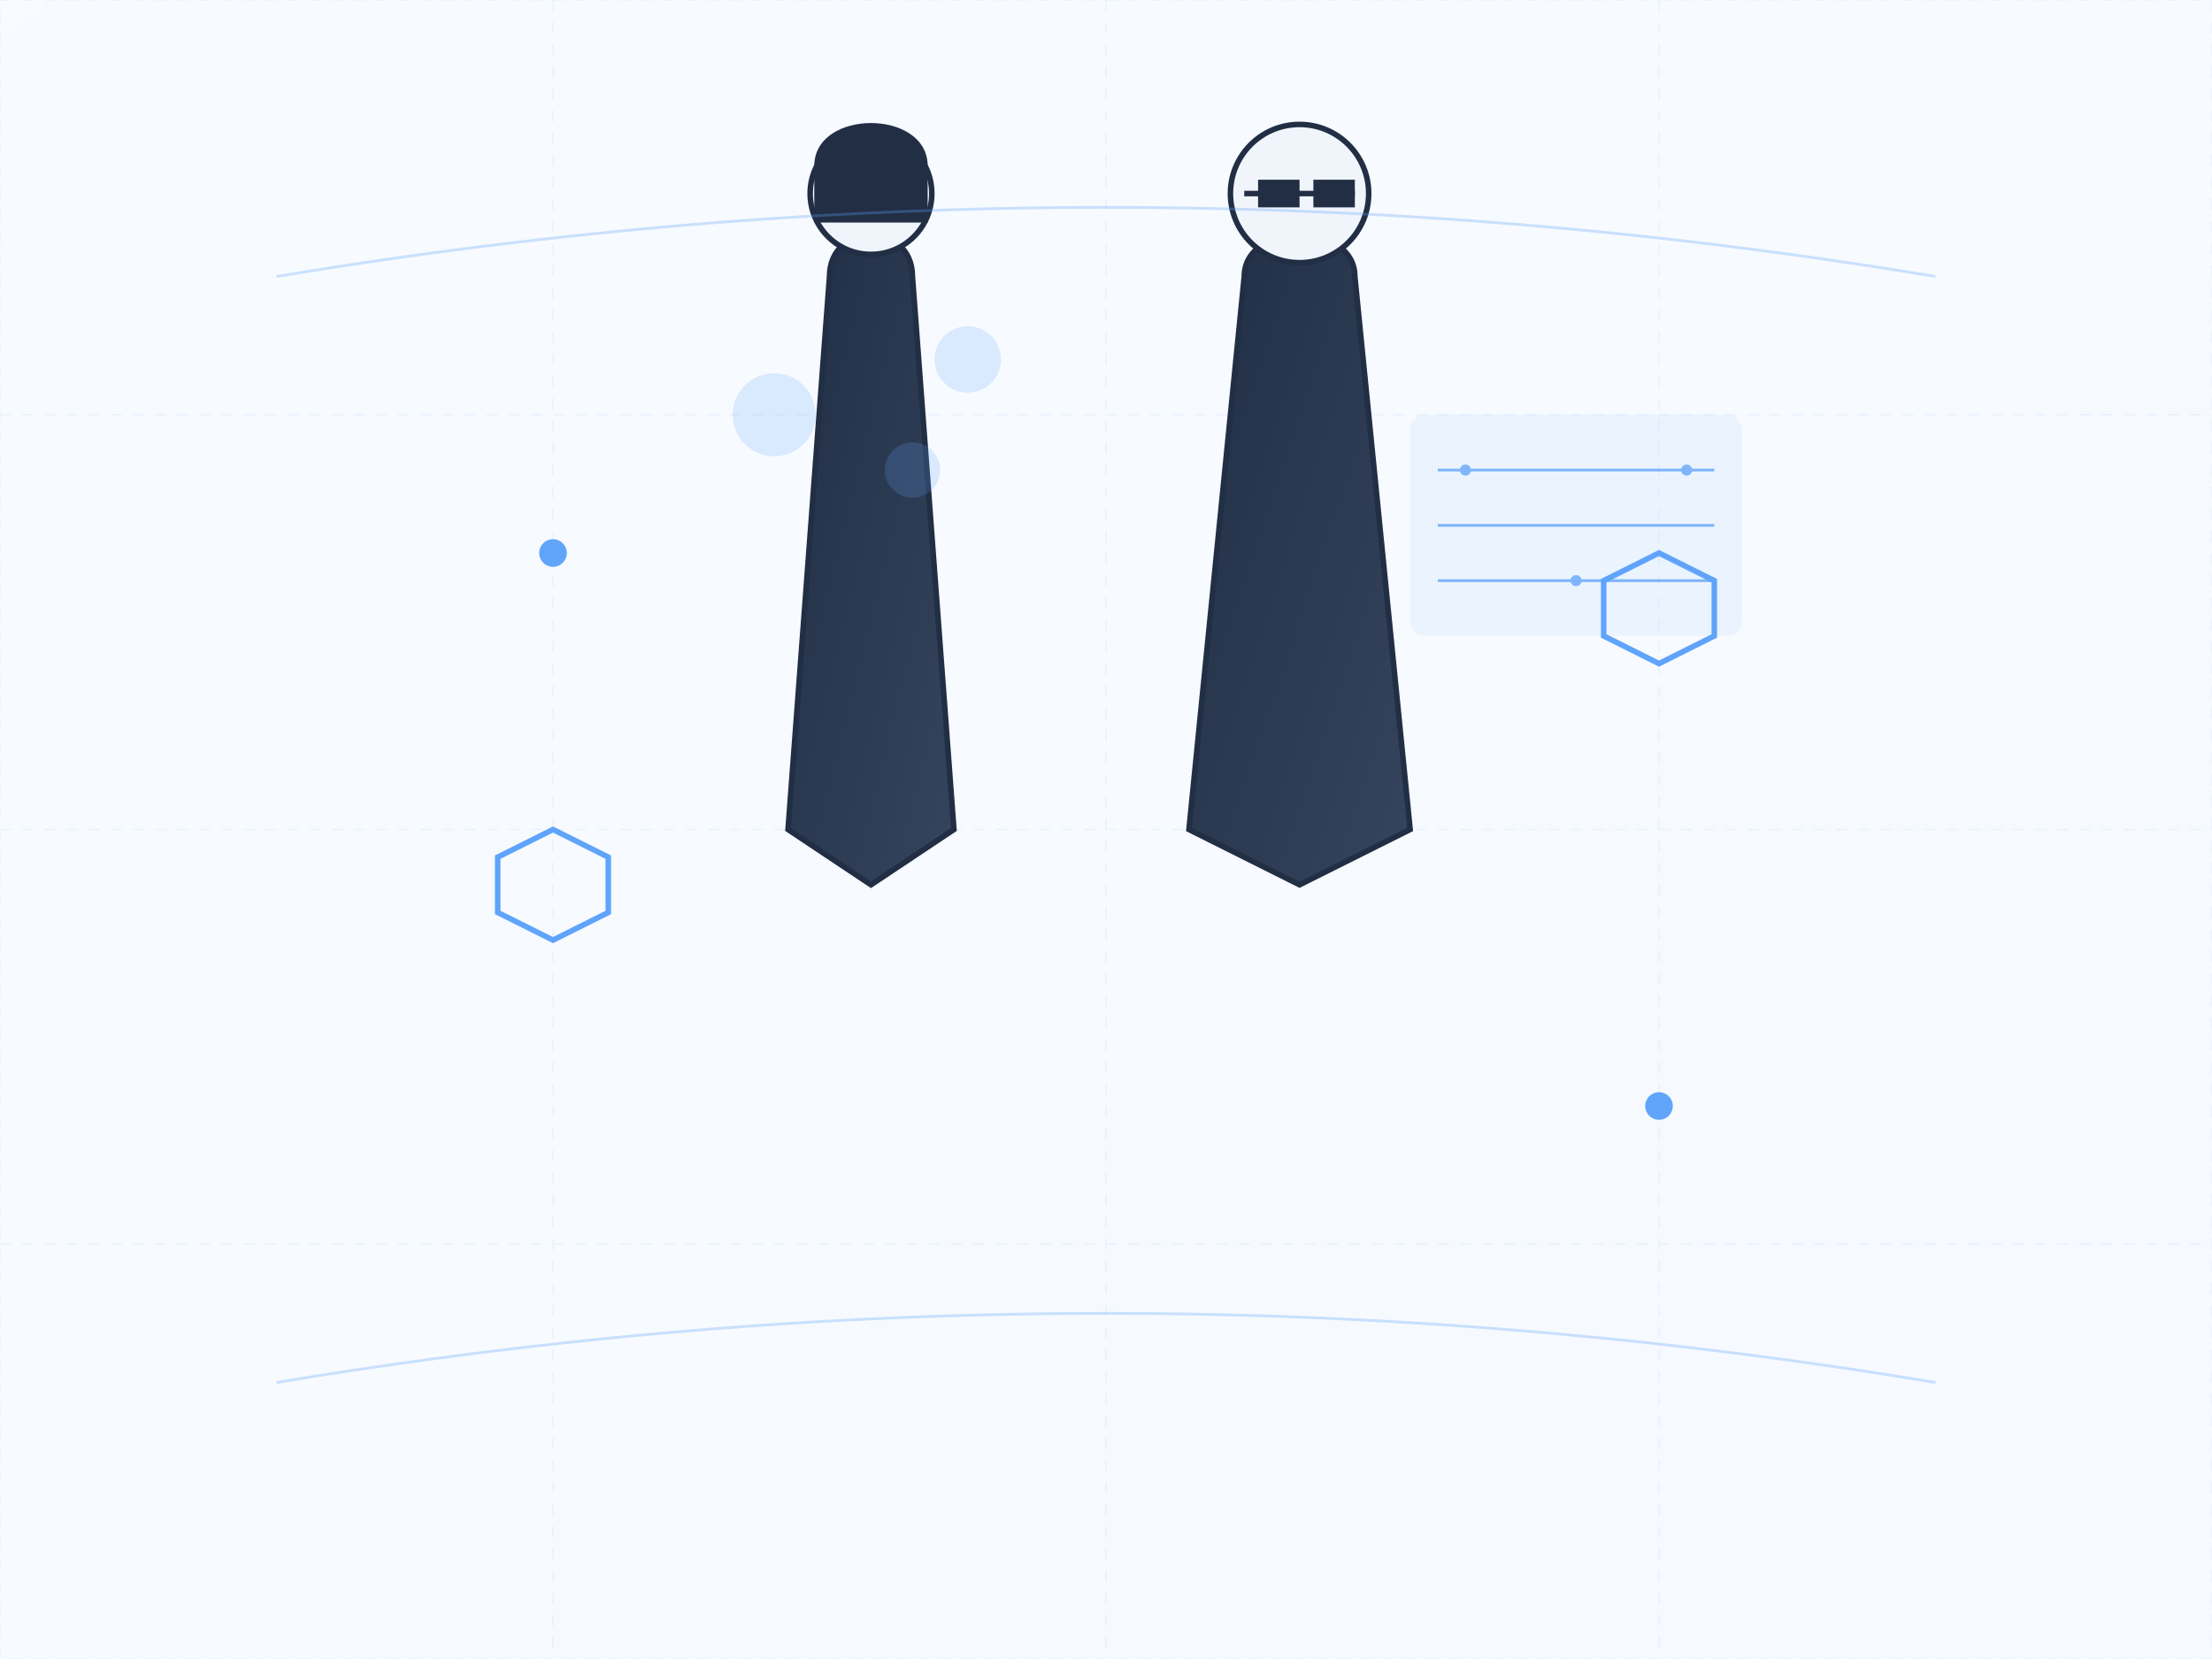 <?xml version="1.0" encoding="UTF-8"?>
<svg width="800" height="600" viewBox="0 0 800 600" fill="none" xmlns="http://www.w3.org/2000/svg">
  <defs>
    <linearGradient id="tech-glow" x1="0%" y1="0%" x2="100%" y2="100%">
      <stop offset="0%" stop-color="#60A5FA"/>
      <stop offset="100%" stop-color="#3B82F6"/>
    </linearGradient>
    <filter id="glow" x="-20%" y="-20%" width="140%" height="140%">
      <feGaussianBlur in="SourceGraphic" stdDeviation="4"/>
      <feComposite in2="SourceGraphic" operator="over"/>
    </filter>
    <linearGradient id="suit-gradient" x1="0%" y1="0%" x2="100%" y2="100%">
      <stop offset="0%" stop-color="#1E293B"/>
      <stop offset="100%" stop-color="#334155"/>
    </linearGradient>
  </defs>

  <!-- Background Elements -->
  <g opacity="0.1" stroke="#60A5FA">
    <!-- Grid Pattern -->
    <path d="M0 0 L800 0 L800 600 L0 600 Z" stroke-width="0.5" stroke-dasharray="4 4"/>
    <!-- Vertical Lines -->
    <path d="M200 0 V600" stroke-width="0.5" stroke-dasharray="4 4"/>
    <path d="M400 0 V600" stroke-width="0.5" stroke-dasharray="4 4"/>
    <path d="M600 0 V600" stroke-width="0.5" stroke-dasharray="4 4"/>
    <!-- Horizontal Lines -->
    <path d="M0 150 H800" stroke-width="0.5" stroke-dasharray="4 4"/>
    <path d="M0 300 H800" stroke-width="0.5" stroke-dasharray="4 4"/>
    <path d="M0 450 H800" stroke-width="0.5" stroke-dasharray="4 4"/>
  </g>

  <!-- Male Agent -->
  <g transform="translate(450, 100)">
    <!-- Suit -->
    <path d="M0 0
             C0 -20 40 -20 40 0
             L60 200
             L20 220
             L-20 200
             Z"
          fill="url(#suit-gradient)"
          stroke="#1E293B"
          stroke-width="2"/>

    <!-- Head -->
    <circle cx="20" cy="-30" r="25" fill="#F8FAFC" stroke="#1E293B" stroke-width="2"/>
    
    <!-- Sunglasses -->
    <path d="M0 -30 H40" stroke="#1E293B" stroke-width="2"/>
    <rect x="5" y="-35" width="15" height="10" fill="#1E293B"/>
    <rect x="25" y="-35" width="15" height="10" fill="#1E293B"/>

    <!-- Holographic Display -->
    <g filter="url(#glow)" opacity="0.8">
      <rect x="60" y="50" width="120" height="80" 
            fill="#60A5FA" 
            opacity="0.1"
            rx="5"/>
      <!-- Data Lines -->
      <path d="M70 70 H170" stroke="#60A5FA" stroke-width="1"/>
      <path d="M70 90 H170" stroke="#60A5FA" stroke-width="1"/>
      <path d="M70 110 H170" stroke="#60A5FA" stroke-width="1"/>
      
      <!-- Data Points -->
      <circle cx="80" cy="70" r="2" fill="#60A5FA"/>
      <circle cx="160" cy="70" r="2" fill="#60A5FA"/>
      <circle cx="120" cy="110" r="2" fill="#60A5FA"/>
    </g>
  </g>

  <!-- Female Agent -->
  <g transform="translate(300, 100)">
    <!-- Suit -->
    <path d="M0 0
             C0 -20 30 -20 30 0
             L45 200
             L15 220
             L-15 200
             Z"
          fill="url(#suit-gradient)"
          stroke="#1E293B"
          stroke-width="2"/>

    <!-- Head -->
    <circle cx="15" cy="-30" r="22" fill="#F8FAFC" stroke="#1E293B" stroke-width="2"/>
    
    <!-- Hair -->
    <path d="M-5 -40
             C-5 -60 35 -60 35 -40
             L35 -20
             L-5 -20
             Z"
          fill="#1E293B"
          stroke="#1E293B"
          stroke-width="1"/>

    <!-- Holographic Elements -->
    <g filter="url(#glow)">
      <!-- Floating Icons -->
      <circle cx="-20" cy="50" r="15" fill="#60A5FA" opacity="0.2"/>
      <circle cx="50" cy="30" r="12" fill="#60A5FA" opacity="0.2"/>
      <circle cx="30" cy="70" r="10" fill="#60A5FA" opacity="0.2"/>
    </g>
  </g>

  <!-- Floating Tech Elements -->
  <g filter="url(#glow)">
    <!-- Hexagons -->
    <path d="M200,300 L220,310 L220,330 L200,340 L180,330 L180,310 Z" 
          stroke="#60A5FA" 
          fill="none" 
          stroke-width="2"/>
    <path d="M600,200 L620,210 L620,230 L600,240 L580,230 L580,210 Z" 
          stroke="#60A5FA" 
          fill="none" 
          stroke-width="2"/>
    
    <!-- Data Flow Lines -->
    <path d="M100,100 Q400,50 700,100" 
          stroke="#60A5FA" 
          stroke-width="1" 
          fill="none" 
          opacity="0.3"/>
    <path d="M100,500 Q400,450 700,500" 
          stroke="#60A5FA" 
          stroke-width="1" 
          fill="none" 
          opacity="0.3"/>
  </g>

  <!-- Animated Elements -->
  <g>
    <!-- Scanning Effect -->
    <rect x="0" y="0" width="800" height="600" 
          fill="url(#tech-glow)" 
          opacity="0.05">
      <animate attributeName="y"
               values="0;600;0"
               dur="3s"
               repeatCount="indefinite"/>
    </rect>

    <!-- Pulsing Data Points -->
    <g>
      <circle cx="200" cy="200" r="5" fill="#60A5FA">
        <animate attributeName="r"
                 values="3;5;3"
                 dur="2s"
                 repeatCount="indefinite"/>
        <animate attributeName="opacity"
                 values="1;0.5;1"
                 dur="2s"
                 repeatCount="indefinite"/>
      </circle>
      <circle cx="600" cy="400" r="5" fill="#60A5FA">
        <animate attributeName="r"
                 values="3;5;3"
                 dur="2s"
                 repeatCount="indefinite"
                 begin="1s"/>
        <animate attributeName="opacity"
                 values="1;0.5;1"
                 dur="2s"
                 repeatCount="indefinite"
                 begin="1s"/>
      </circle>
    </g>
  </g>
</svg>